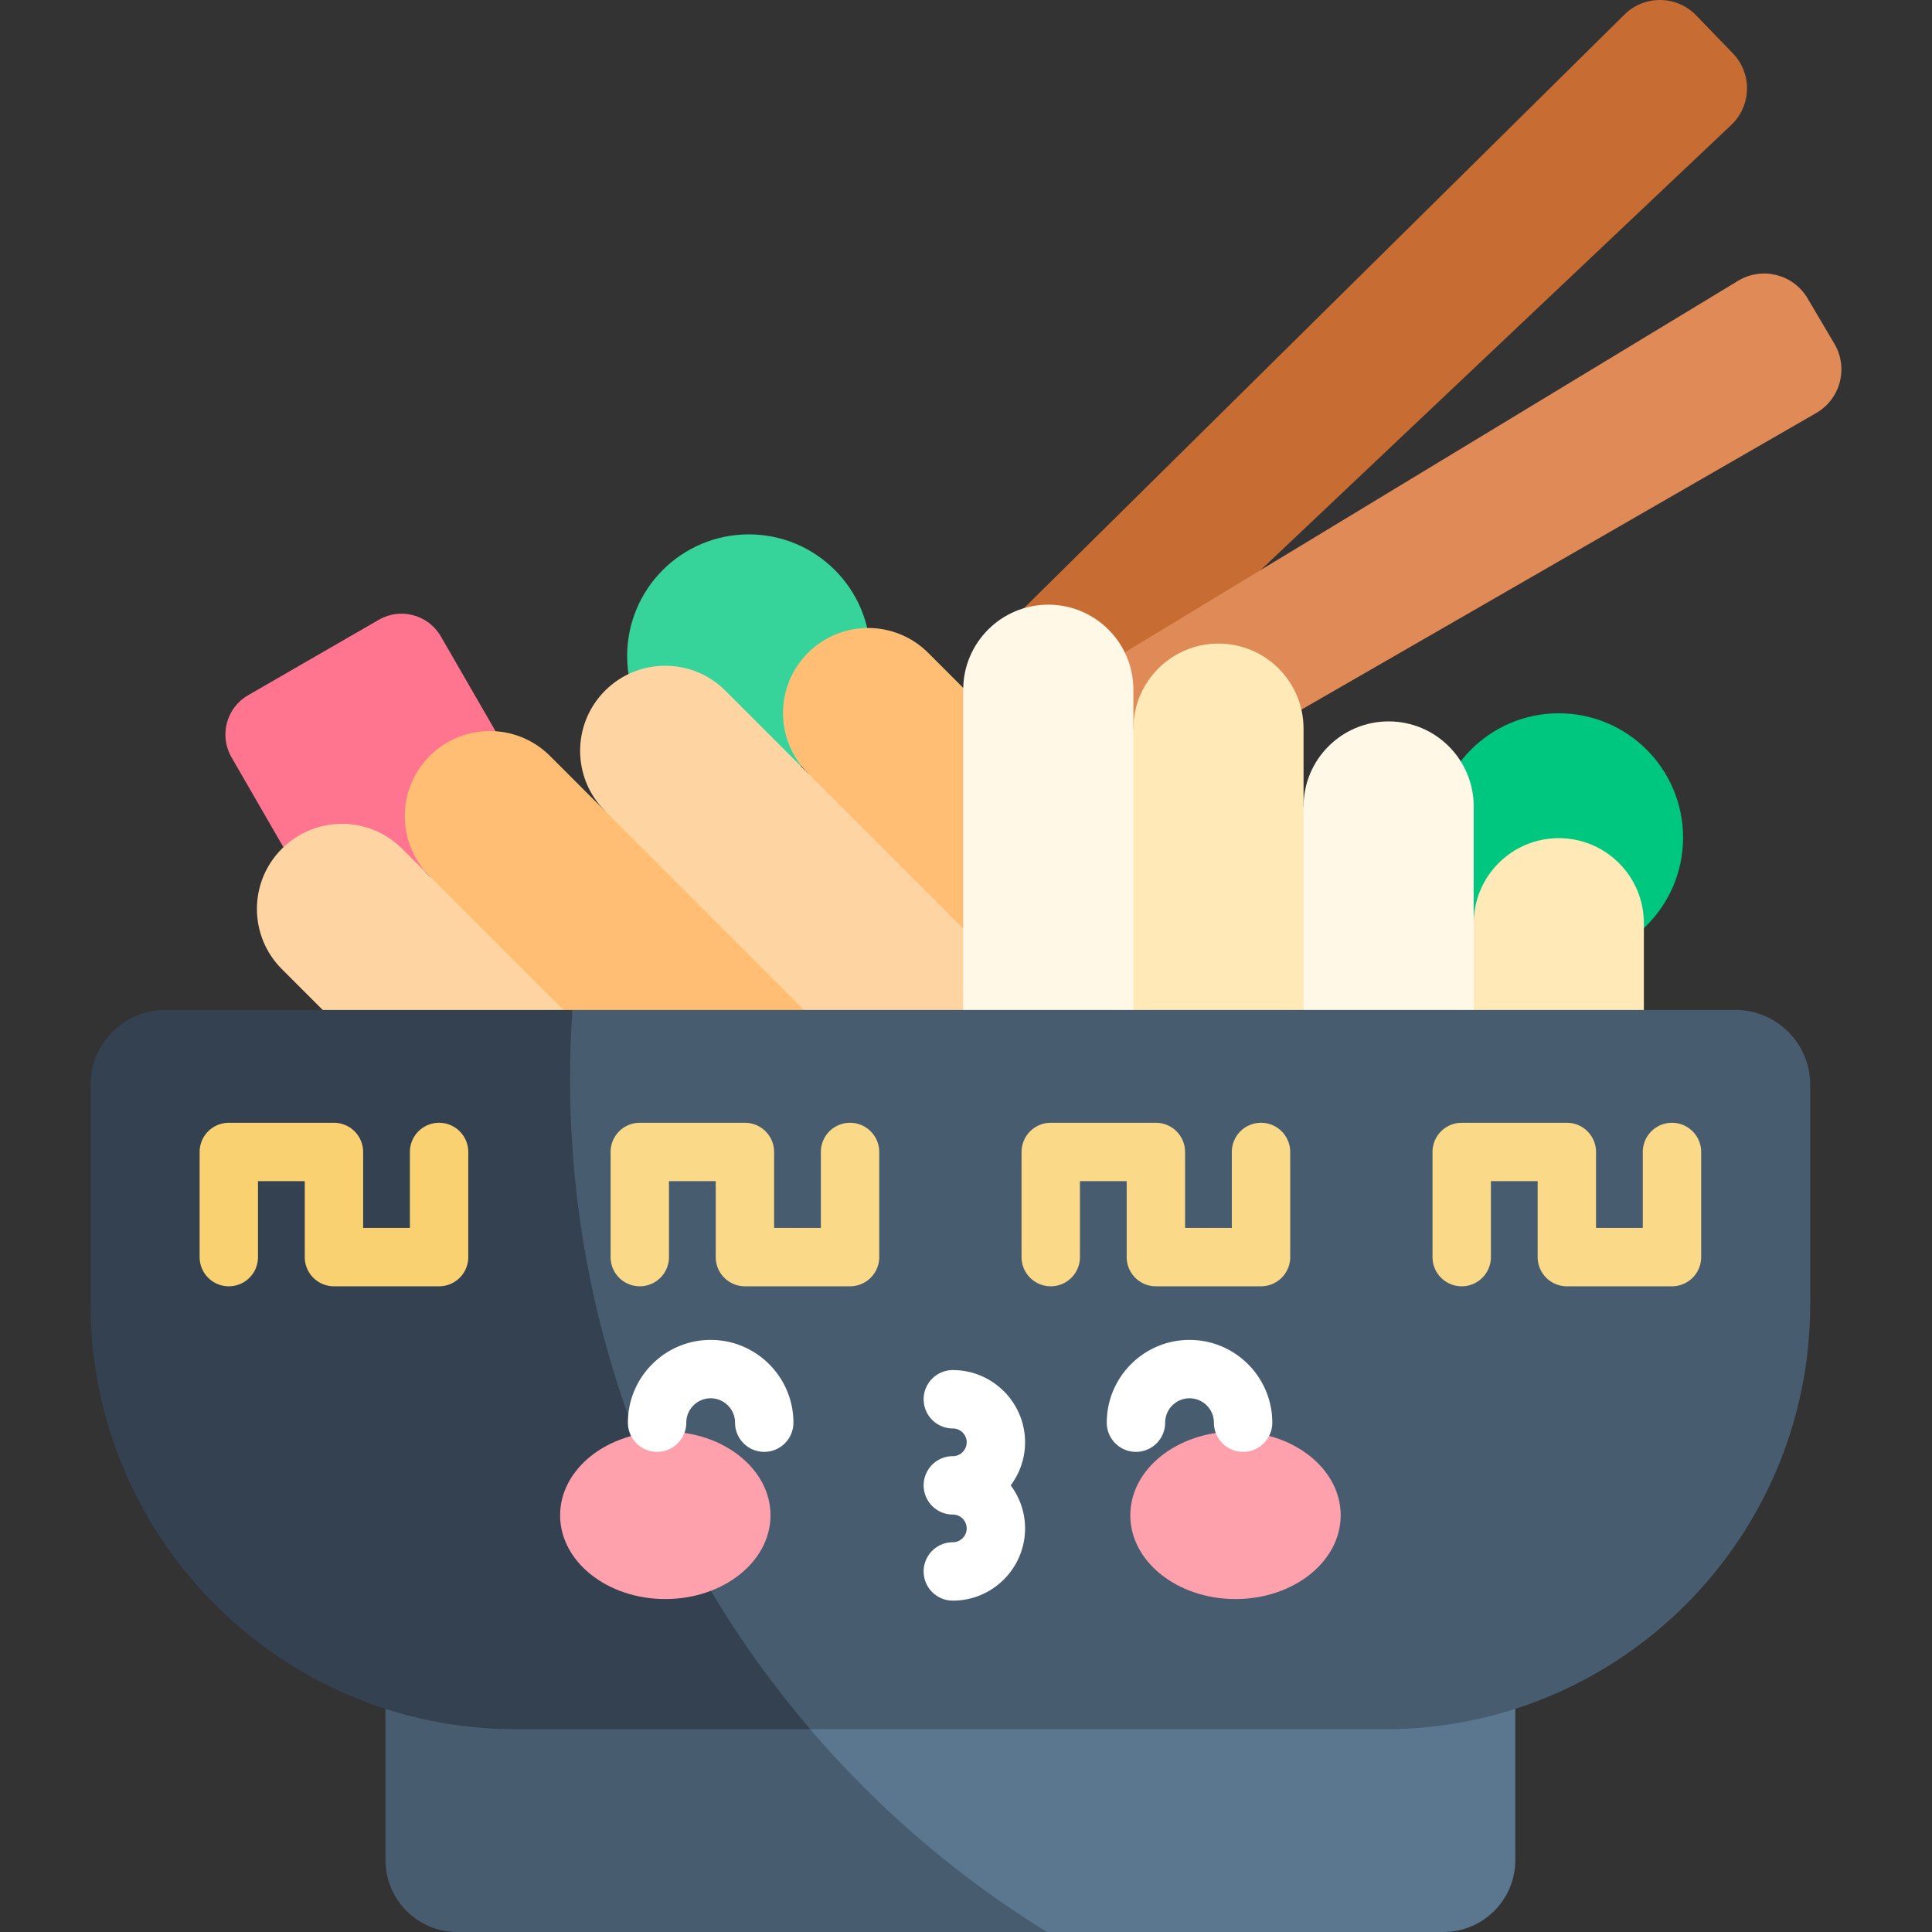 <svg xmlns="http://www.w3.org/2000/svg" version="1.1" xmlns:xlink="http://www.w3.org/1999/xlink" width="512" height="512" x="0" y="0" viewBox="0 0 496.438 496.438" style="enable-background:new 0 0 512 512" xml:space="preserve"><rect x="0" y="0" width="496.438" height="496.438" fill="#333333" stroke="none"/><g><path fill="#c76d33" d="m445.261 13.7-9.429-9.752c-5.01-5.182-13.287-5.275-18.413-.208L255.072 164.214v24.823h23.868L444.85 32.11c5.237-4.953 5.421-13.229.411-18.41z" opacity="1" data-original="#c76d33"></path><path fill="#df8a57" d="M211.797 233.82c-4.679-7.919-2.113-18.128 5.753-22.894L446.597 72.16c6.165-3.735 14.192-1.717 17.859 4.488l6.901 11.679c3.667 6.205 1.561 14.21-4.684 17.809L234.625 239.824c-7.969 4.592-18.15 1.914-22.828-6.004z" opacity="1" data-original="#df8a57"></path><circle cx="192.41" cy="168.568" r="31.258" fill="#36d49b" opacity="1" data-original="#36d49b"></circle><path fill="#ff758f" d="m128.4 213.045-33.596 19.396c-5.577 3.22-12.709 1.309-15.928-4.268L59.48 194.578c-3.22-5.577-1.309-12.709 4.268-15.928l33.596-19.396c5.577-3.22 12.709-1.309 15.928 4.268l19.396 33.596c3.22 5.576 1.309 12.707-4.268 15.927z" opacity="1" data-original="#ff758f"></path><circle cx="400.541" cy="215.216" r="31.931" fill="#00c780" opacity="1" data-original="#00c780"></circle><path fill="#ffd4a3" d="M98.47 275.064h61.837l-18.865-35.927-31.033-13.97-7.071-7.071c-8.538-8.538-22.38-8.538-30.918 0s-8.538 22.38 0 30.918z" opacity="1" data-original="#ffd4a3"></path><path fill="#ffbe73" d="M160.307 275.064h61.837l-23.129-41.684-43.545-24.99-14.142-14.142c-8.538-8.538-22.38-8.538-30.918 0s-8.538 22.38 0 30.918z" opacity="1" data-original="#ffbe73"></path><path fill="#ffd4a3" d="M222.143 275.064h61.837l-23.138-46.691-53.241-29.688-21.213-21.213c-8.538-8.538-22.38-8.538-30.918 0s-8.538 22.38 0 30.918z" opacity="1" data-original="#ffd4a3"></path><path fill="#ffbe73" d="M283.98 275.064h61.837L238.519 167.767c-8.538-8.538-22.38-8.538-30.918 0s-8.538 22.38 0 30.918z" opacity="1" data-original="#ffbe73"></path><path fill="#fff8e6" d="m291.228 275.064 13.419-44.847-13.419-42.985v-10c0-12.074-9.788-21.862-21.863-21.862-12.074 0-21.863 9.788-21.863 21.862v97.833h43.726z" opacity="1" data-original="#fff8e6"></path><path fill="#5b778f" d="M269.03 496.438h101.845c10.212 0 18.49-8.278 18.49-18.49v-43.542H200.119l-4.988 47.395z" opacity="1" data-original="#5b778f"></path><path fill="#ffeab7" d="m334.953 275.064 13.248-34.675-13.248-33.157v-20c0-12.074-9.788-21.862-21.863-21.862-12.074 0-21.863 9.788-21.863 21.862v87.833h43.726z" opacity="1" data-original="#ffeab7"></path><path fill="#fff8e6" d="m378.678 275.064 9.824-21.159-9.824-16.674v-30c0-12.074-9.788-21.862-21.863-21.862-12.074 0-21.862 9.788-21.862 21.862v67.833z" opacity="1" data-original="#fff8e6"></path><path fill="#ffeab7" d="M422.403 275.064v-37.833c0-12.074-9.788-21.862-21.863-21.862-12.074 0-21.863 9.788-21.863 21.862v37.833z" opacity="1" data-original="#ffeab7"></path><path fill="#485c70" d="M200.119 434.406H99.055v43.542c0 10.212 8.278 18.49 18.49 18.49H269.03a258.883 258.883 0 0 1-68.911-62.032z" opacity="1" data-original="#485c70"></path><path fill="#485c70" d="M147.081 259.509h298.837c10.617 0 19.224 8.607 19.224 19.224v56.349c0 60.337-48.912 109.249-109.249 109.249H208.185l-45.152-9.925-42.708-64.053-2.889-94.463z" opacity="1" data-original="#485c70"></path><path fill="#334151" d="M146.473 277.075c0-5.905.217-11.759.608-17.566H42.502c-10.617 0-19.224 8.607-19.224 19.224v56.349c0 60.337 48.912 109.249 109.249 109.249h75.658c-38.47-45.001-61.712-103.411-61.712-167.256z" opacity="1" data-original="#334151"></path><path fill="#f9d171" d="M112.825 288.505a7.5 7.5 0 0 0-7.5 7.5v19.515H93.31v-19.515a7.5 7.5 0 0 0-7.5-7.5H58.796a7.5 7.5 0 0 0-7.5 7.5v27.015a7.5 7.5 0 0 0 15 0v-19.515H78.31v19.515a7.5 7.5 0 0 0 7.5 7.5h27.015a7.5 7.5 0 0 0 7.5-7.5v-27.015a7.5 7.5 0 0 0-7.5-7.5z" opacity="1" data-original="#f9d171"></path><g fill="#fad989"><path d="M225.925 323.02v-27.015a7.5 7.5 0 0 0-15 0v19.515H198.91v-19.515a7.5 7.5 0 0 0-7.5-7.5h-27.015a7.5 7.5 0 0 0-7.5 7.5v27.015a7.5 7.5 0 0 0 15 0v-19.515h12.015v19.515a7.5 7.5 0 0 0 7.5 7.5h27.015a7.5 7.5 0 0 0 7.5-7.5zM324.025 288.505a7.5 7.5 0 0 0-7.5 7.5v19.515H304.51v-19.515a7.5 7.5 0 0 0-7.5-7.5h-27.015a7.5 7.5 0 0 0-7.5 7.5v27.015c0 4.142 3.357 7.5 7.5 7.5s7.5-3.358 7.5-7.5v-19.515h12.015v19.515a7.5 7.5 0 0 0 7.5 7.5h27.015a7.5 7.5 0 0 0 7.5-7.5v-27.015a7.5 7.5 0 0 0-7.5-7.5zM429.624 288.505a7.5 7.5 0 0 0-7.5 7.5v19.515H410.11v-19.515a7.5 7.5 0 0 0-7.5-7.5h-27.015a7.5 7.5 0 0 0-7.5 7.5v27.015c0 4.142 3.357 7.5 7.5 7.5s7.5-3.358 7.5-7.5v-19.515h12.015v19.515a7.5 7.5 0 0 0 7.5 7.5h27.015a7.5 7.5 0 0 0 7.5-7.5v-27.015a7.501 7.501 0 0 0-7.501-7.5z" fill="#fad989" opacity="1" data-original="#fad989"></path></g><ellipse cx="170.953" cy="389.36" fill="#ffa1ac" rx="27.03" ry="21.525" opacity="1" data-original="#ffa1ac"></ellipse><ellipse cx="317.466" cy="389.36" fill="#ffa1ac" rx="27.03" ry="21.525" opacity="1" data-original="#ffa1ac"></ellipse><path fill="#ffffff" d="M182.61 344.297c-11.726 0-21.265 9.539-21.265 21.265a7.5 7.5 0 0 0 15 0c0-3.455 2.811-6.265 6.265-6.265s6.265 2.81 6.265 6.265a7.5 7.5 0 0 0 15 0c.001-11.726-9.539-21.265-21.265-21.265zM305.655 344.297c-11.726 0-21.265 9.539-21.265 21.265 0 4.142 3.357 7.5 7.5 7.5s7.5-3.358 7.5-7.5a6.272 6.272 0 0 1 6.265-6.265 6.272 6.272 0 0 1 6.266 6.265c0 4.142 3.357 7.5 7.5 7.5s7.5-3.358 7.5-7.5c0-11.726-9.541-21.265-21.266-21.265zM244.836 352.05a7.5 7.5 0 0 0 0 15c1.963 0 3.56 1.597 3.56 3.56s-1.597 3.56-3.56 3.56a7.5 7.5 0 0 0 0 15c1.963 0 3.56 1.597 3.56 3.56s-1.597 3.56-3.56 3.56a7.5 7.5 0 0 0 0 15c10.233 0 18.56-8.326 18.56-18.56 0-4.146-1.384-7.967-3.69-11.06 2.307-3.093 3.69-6.913 3.69-11.06-.001-10.234-8.327-18.56-18.56-18.56z" opacity="1" data-original="#ffffff"></path></g></svg>